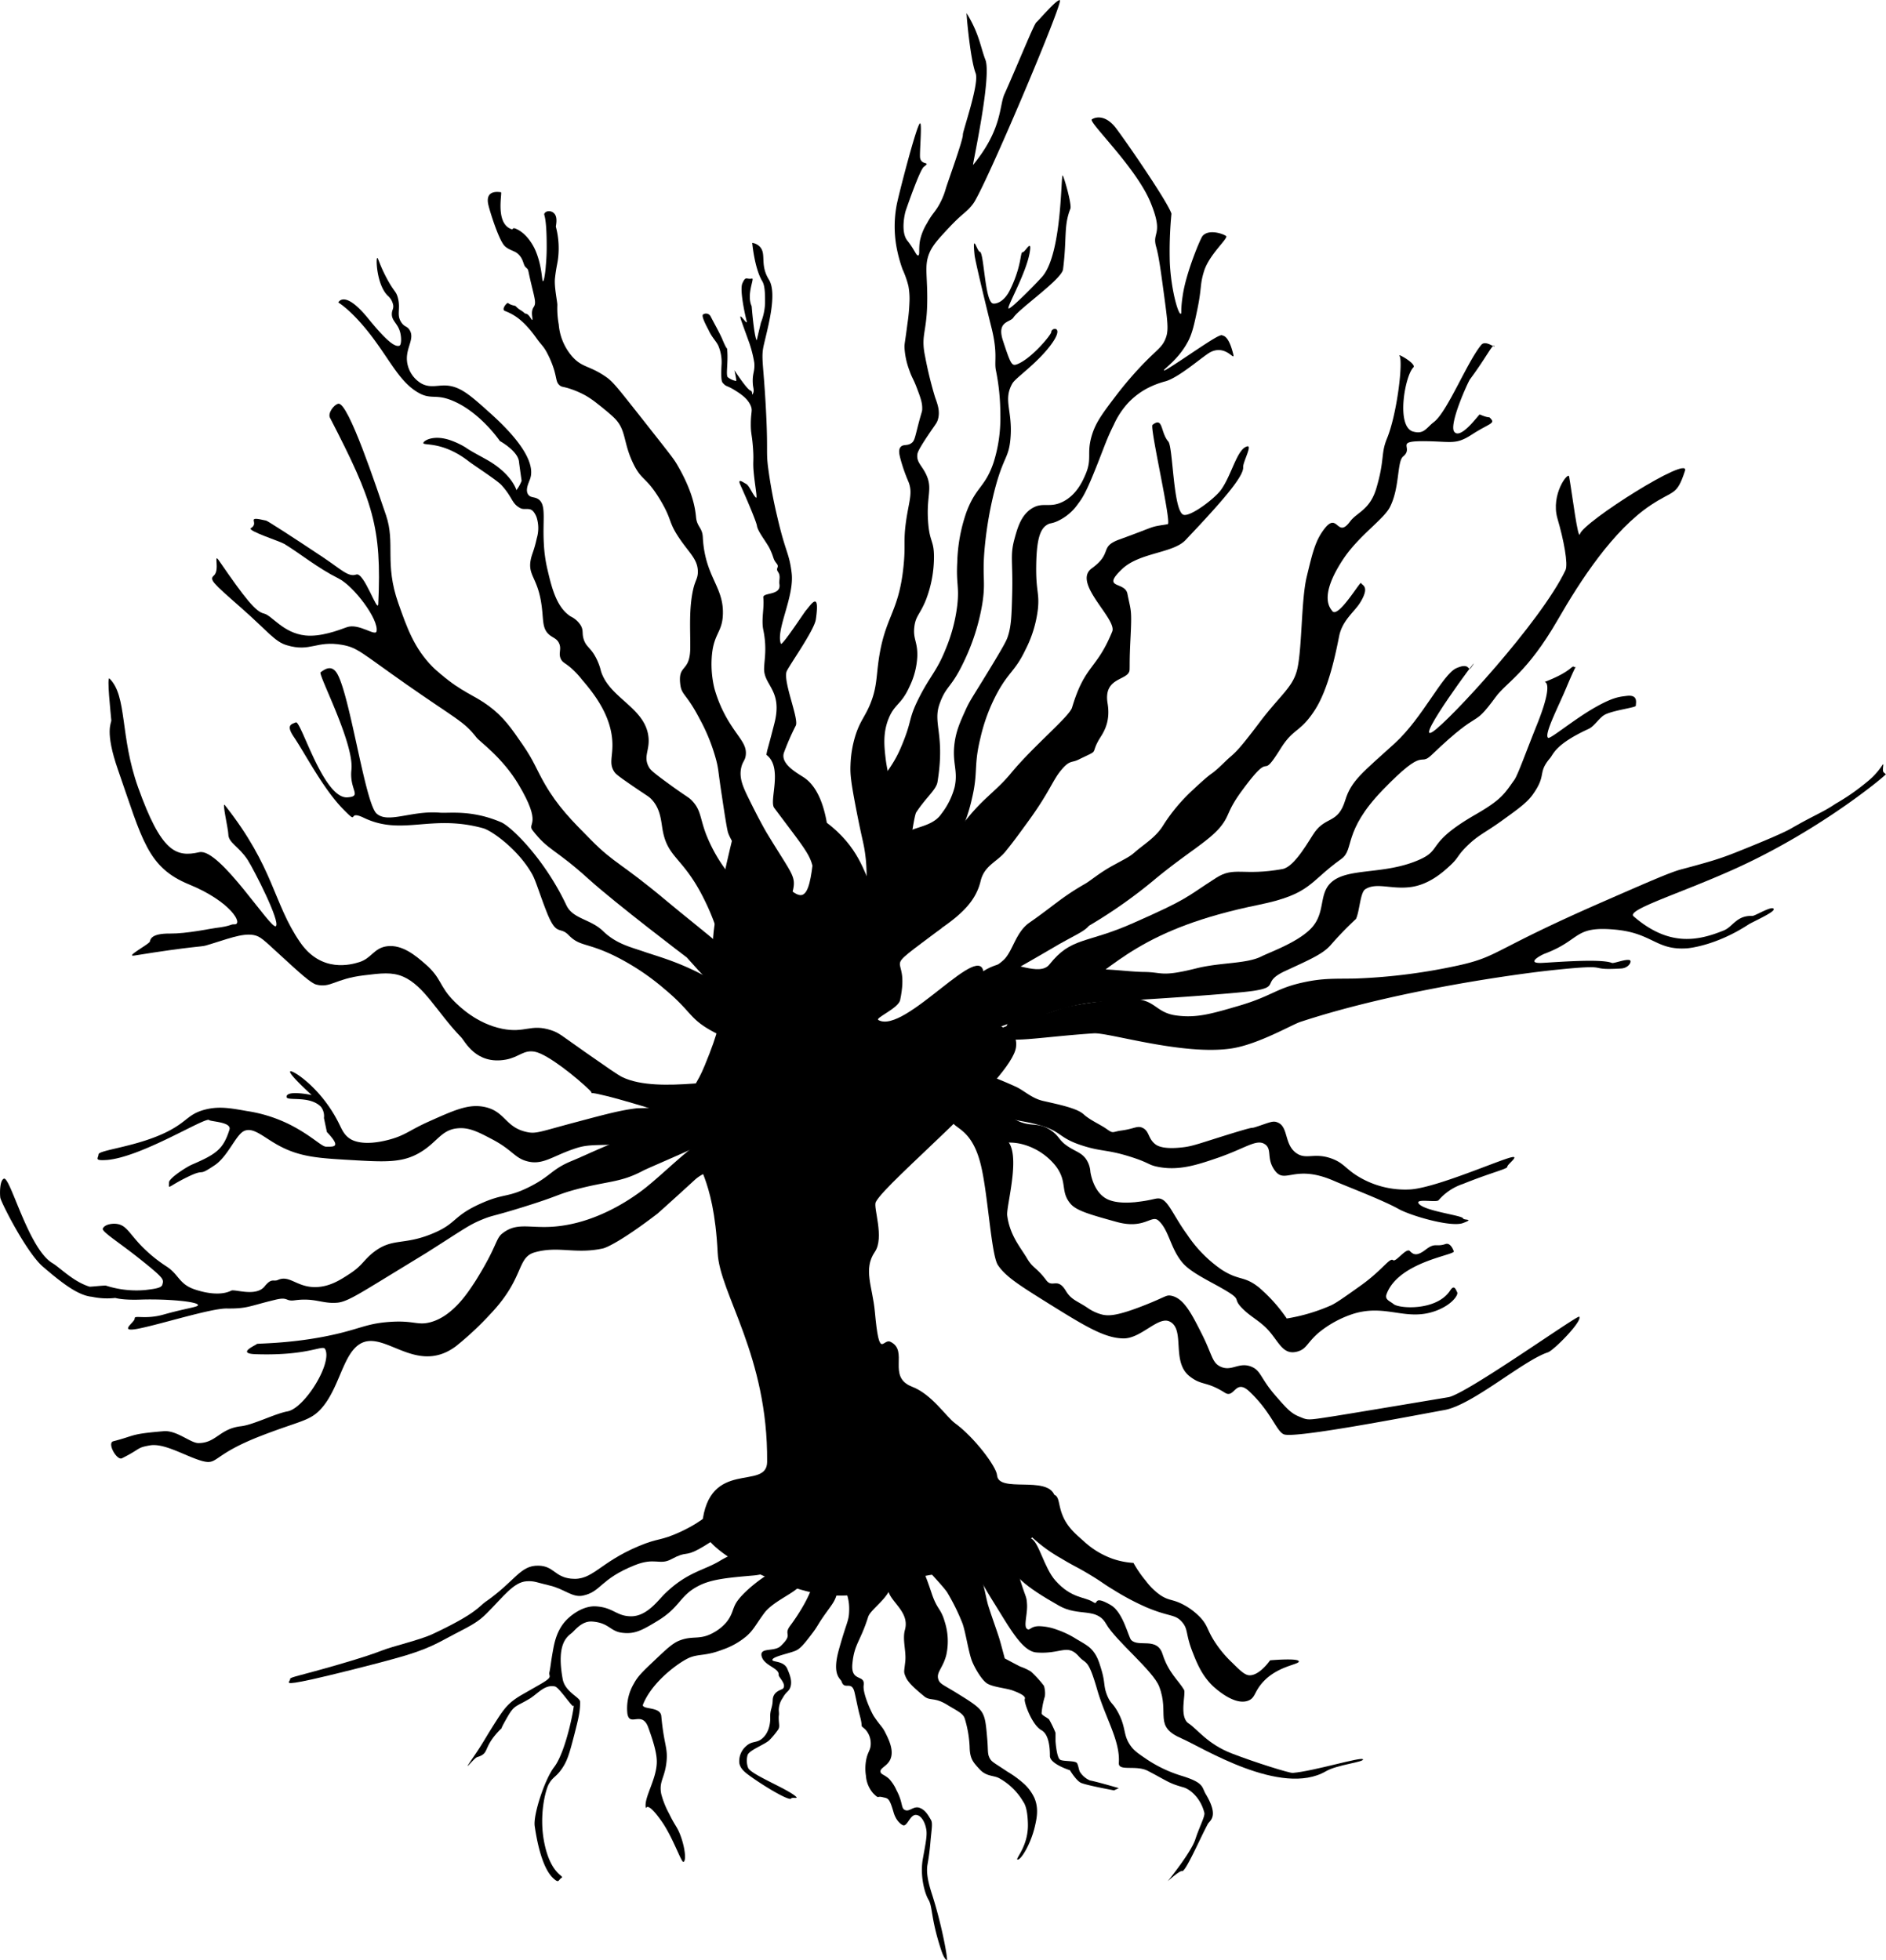 <svg xmlns="http://www.w3.org/2000/svg" viewBox="0 0 541.56 562.7">
  <defs>
    <!-- <style>
    .active {
      fill:#2563EB;
    }

    .cls-1{
      fill:#1d1d1b;
    }

    .branch {
      transition-property:fill;
      transition-duration: 150ms;
    }
    </style> -->
  </defs>
  <g>
    <path id="chere_cecilia_rush20" class="cls-1 branch branch-0" d="M435.44,328.33c1.32-2.49,12.2,6.9,14.75,9.07,4.38,3.74-.14,19,.19,21.65.72,5.75,3.9,9.3,5.66,12.3s2.69,2.51,5.54,6.31c1.81,2.41,3.2-1,5.66,3.1,1.52,2.53,3.23,2.86,6.12,4.78a12.82,12.82,0,0,0,4.29,2c1.85.42,4.25.44,12.24-2.72,6-2.37,6.08-2.95,7.47-2.72,3.65.62,5.92,5.1,8.84,10.88,3.09,6.1,2.94,8.36,5.44,9.51,3.21,1.49,5.23-1.44,8.83,0,2.78,1.12,2.58,3.26,6.8,8.16,3,3.44,4.44,5.16,6.79,6.11,2.72,1.11,2.12,1.19,9.82,0,4.58-.71,33.22-5.51,33.22-5.51,5.29-1,37.09-23.69,37.53-23.11,1,1.27-7.34,9.7-9,10.24-7.12,2.35-21.59,15.08-29.66,16.55-9.25,1.68-42.88,8.23-46.13,7-2.17-.85-3.6-6.36-9.9-12.29-4.09-3.86-4.26,2.06-7,.37-5.53-3.49-6.59-1.94-10.19-4.76-5.34-4.19-1.16-13.44-5.71-15.71-3.31-1.66-8.2,4.92-13.32,4.84-5.41-.09-10.93-3.46-21.75-10.2-8-5-12.09-7.56-14.27-10.87-1.87-2.84-2.8-19.41-4.7-27.9C439.71,330.37,431.51,335.74,435.44,328.33Z" transform="translate(-161.16 -10.07)"/>
  </g>
  <g>
    <path id="chere_cecilia_rush19" class="cls-1 branch branch-1" d="M429.44,324.5c1.33-.79,10.76-2.05,13.05-1.73,3.05.42,6.29,6.68,10.08,8.72,4.75,2.56,6.46.44,10.44,3.21,2.6,1.82,2.08,2.87,5.22,4.82,2.07,1.29,3.62,1.66,4.82,3.42a7.28,7.28,0,0,1,1.21,3.61c.12.77,1,5.94,4.82,7.83,2.61,1.3,6.49,1,7.59.91.32,0,.6-.05,1-.1,3.8-.42,5.1-1,6-1,2.79-.1,4.06,4.46,8.43,10.45a37.27,37.27,0,0,0,9.73,9.92c5.21,3.4,6.43,1.69,10.82,5.17a45.61,45.61,0,0,1,8,8.93h0a52.42,52.42,0,0,0,12.69-3.76c1.6-.75,3.89-2.38,8.47-5.64,6.37-4.54,8.39-8.17,9.36-7.35.82.68,3.79-3.67,4.82-2.62s2,1.54,4.49-.36c2.87-2.22,2.94-.7,5.78-1.66,1.41-.47,2.26,1.79,2.35,2.12.29,1.07-15.81,3-19.28,12.22-.63,1.66.89,2,2,2.92,1.65,1.33,12.42,2,16.26-3.94,1.17-1.8,1.61-.18,2,.55s-1.52,3.63-6.16,5.33c-8.46,3.09-14.12-2-23.46.78a30.33,30.33,0,0,0-10.35,5.65c-3.14,2.8-3.28,4.41-5.64,5.17-4.12,1.32-5.33-2.15-8.2-5.57-2.71-3.21-5.55-4.2-8.26-7.13-2.54-2.76.64-1.89-5.61-5.45-3.75-2.14-8.64-4.44-11-7.05-3.68-4.14-4-9.54-7.09-12.32-2.05-1.81-4,2.62-12.06.37-7.63-2.11-11.48-3.21-13.17-5.17-3.06-3.56-.8-6.21-4.23-10.81a18.18,18.18,0,0,0-8.93-6.12c-5.51-1.69-8,.59-11.29-1.41C442.46,336.35,430.17,330.26,429.44,324.5Z" transform="translate(-161.16 -10.07)"/>
  </g>
  <g>
    <path id="chere_cecilia_rush18" class="cls-1 branch branch-2" d="M437.7,328.7c.05-1.28-6.09-11-3.23-12.5,1.89-1,13,3.44,18.41,5.92,2.38,1.1,4.52,3.31,7.78,4.06,4.69,1.07,9.76,2.11,11.63,3.82s4.75,2.93,6.48,4.14c2.23,1.58,1.61.93,4.44.54,3.7-.5,4.47-1.46,6-.78,2,.91,1.58,3.05,3.64,4.68.52.42,2.11,1.52,7.28,1,3.06-.28,4.45-.84,11.7-3.12,12.76-4,6.68-1.69,10.92-3.12,3.11-1.05,4-1.49,5.2-1,3.26,1.21,1.87,6.32,5.46,8.84,2.86,2,5.11-.27,10.14,1.56,3.07,1.12,3.82,2.55,6.5,4.42a26,26,0,0,0,16.38,4.42c7.72-.71,25.33-8.49,28.81-9.23,2.32-.48-1.32,2.08-1.25,2.73s-4.35,1.56-12.74,4.94a15.78,15.78,0,0,0-7,4.68c-.57.72-6.57-.53-5.77.86,1.26,2.21,12.51,3.46,12.79,4.34.2.64,3.44.06,0,1.35s-14.91-2.06-18.44-4c-4.63-2.6-14.82-6.45-18.53-8.07-12.12-5.32-14.32,1.8-17.59-3.8-1.74-3-.32-5.4-2.34-6.76-2.41-1.61-5.5,1.13-13.52,3.9-5.85,2-11.15,3.79-17.16,2.6-2.93-.57-2.33-1.12-7.8-2.86-6.79-2.15-8.21-1.47-13.52-3.12-7.46-2.31-6-4.07-12.74-6-6.42-1.81-8.47-.83-10.84-4.2C448.4,328.48,437.63,330.86,437.7,328.7Z" transform="translate(-161.16 -10.07)"/>
  </g>
  <g>
    <path id="chere_cecilia_rush17" class="cls-1 branch branch-3" d="M466.33,299.52c2.5-.85,15.46-2.83,20.23-2.64,6.51.27,6.42,4,12.45,4.78,5.74.77,10-.48,17.9-2.79,9.53-2.8,10.59-5,18.45-6.71,5.86-1.3,9.4-1,15.1-1.12a166.26,166.26,0,0,0,30.19-3.92c11.05-2.55,9.36-4.36,40.26-17.89,13.23-5.79,19.85-8.69,22.93-9.51,8.49-2.25,11.35-3.15,15.5-4.79,1.4-.55,13.15-5.23,16-6.9,7.38-4.24,8.89-4.49,12.94-7.2a61.87,61.87,0,0,0,8.89-6.17,20.88,20.88,0,0,0,4.51-4.9c.57-.86,0,.89.22,1.81.07.32.78.76.78.82,0,.27-18,15.51-42.37,26.71-15.9,7.29-32.28,12.16-30.08,14.07,10.18,8.83,18.55,7.05,25.9,4.07,2.56-1,3.69-4.38,8.2-4.17.85,0,5.87-3.15,6.15-1.95.21.92-6.1,3.66-7.25,4.41-9.56,6.25-17.57,6.83-17.57,6.83-9,.66-9.92-4.4-20.82-5.37-11.88-1.06-9.6,2.95-20.08,6.9-1,.37-5.67,2.85-.92,2.67,2.84-.11,17-1.32,20.15,0,.57.23,3.91-1.17,5.13-.8.72.22-.18,2.27-2.45,2.4-11,.65-1-1.53-20.44.56-7.54.81-43.27,5.41-71.72,14.79-2.4.8-12.07,6.43-19.66,7.6-13.87,2.13-35.37-4.62-39.63-4.33-17.81,1.19-27.44,3.67-27.8-.54C447.37,305,458.59,302.34,466.33,299.52Z" transform="translate(-161.16 -10.07)"/>
  </g>
  <g>
    <path id="chere_cecilia_rush16" class="cls-1 branch branch-4" d="M470.64,289.51c-3.23,1.74-21.17,13.53-20.38,15.31,1.05,2.38,12.31-6.59,28.47-7.18,9.66-.36,37.27-2.26,42.51-3.08,7.64-1.2,1.94-2.44,9-5.7S541,284,543.23,281.47a96,96,0,0,1,7.29-7.53c1.07-2.23,1.2-7.6,2.68-8.54,3.13-2,7.2,0,12.58-.57,5.65-.56,9.86-4.46,11.83-6.28,2.5-2.32,1.9-2.7,4.8-5.55,3.19-3.12,4.91-3.66,9.62-7,5-3.6,7.54-5.4,9.24-7.76,4.16-5.81,1.26-6.1,5-10.5,1-1.21,1.56-4,11-8.35,1.95-.9,3.1-3.42,5.07-4.28,2.73-1.19,8.57-1.89,8.54-2.38,0-.88.76-3.3-2.71-2.83-1.81.24-3.61.27-8.74,3.15-6.2,3.47-13.13,9.33-13.73,8.88-1.25-.93,2.9-8.83,5.22-14.38,3.44-8.23,2.84-5.53,2.29-5.95-.83-.63-.45,1.14-8.27,4.19-1.37.53,3.3-2.11-2.3,12C599.51,225.52,597,232.64,596,234c-2.85,4-3.66,5.65-11.23,10-14.11,8.16-9.39,9.91-15.84,12.83-10.26,4.65-21.06,2.16-25.73,6.82-3.52,3.5-1.23,8.94-6,13.43-4,3.79-11.36,6.38-13.83,7.62-4.34,2.17-11.74,1.68-18.65,3.41-10.12,2.53-9.65,1.14-14.81,1.05C483.59,289.12,474.81,287.27,470.64,289.51Z" transform="translate(-161.16 -10.07)"/>
  </g>
  <g>
    <path id="chere_cecilia_rush15" class="cls-1 branch branch-5" d="M443.6,305.93c.81-2.35-10.77-14.41,4.38-19,3.7-1.11,11.68,3.63,14.5.1,6.36-8,10.43-5.87,24-11.88,16.07-7.09,14.78-7.16,23.87-13,5.27-3.39,7.63-.47,19.1-2.55,3.56-.64,7.84-8.7,9.26-10.64,3.28-4.5,6.67-2.4,8.71-9.05,1.74-5.71,5-8,14.2-16.37,8.08-7.35,13.74-19.83,17.73-21.61,4.71-2.12,2.82,2.14,4.83-1.05,2.28-3.58-17.22,22.78-11.69,19.35,4.52-2.81,31.15-31.6,38.19-46.43.82-1.72-.48-8.67-2.3-14.84-2-6.92,3.09-13.56,3.35-12.06.91,5.21,2.55,18.51,3.11,16.51,1-3.51,31.74-22.95,30.16-18.15-2.39,7.27-3.11,5.39-9.83,9.85C624.29,162.38,615,176.7,608.49,188c-8.83,15.32-14.78,18-17.82,22.17-7.25,9.84-3.49,2.36-18.4,16.65-3.83,3.68-1.44-3-14.11,10.13-11.52,11.95-8,17-11.83,19.74-9.41,6.7-8.56,10.09-23.89,13.22-33.28,6.8-41.08,17.38-54,26C463.13,299.49,443.08,307.44,443.6,305.93Z" transform="translate(-161.16 -10.07)"/>
  </g>
  <g>
    <path id="chere_cecilia_rush14" class="cls-1 branch branch-6" d="M567,115.57c1-1-4.63-4.15-4-3.37,1.13,1.39-.64,16.67-3.58,23.8-1.81,4.4-.62,6-3,14.11-1.83,6.39-5.57,7-7.58,9.69-3.76,5.09-3.51-2.88-7.37,2.1-2.62,3.39-3.4,6.79-5.09,13.79-1.57,6.52-1.32,19.92-2.64,26.18-1.17,5.52-4.75,7.47-11,15.76-7.08,9.39-7.06,8.5-9.65,11-5.47,5.32-2.2,1.5-9.47,8.31a50.84,50.84,0,0,0-8.33,9.92c-2.18,3.67-5.69,5.62-8.38,8-1.36,1.21-2.49,1.7-6.31,3.8s-6.23,4.25-7.83,5.17c-6.8,3.89-9.05,6.32-16,11.16-3.82,2.65-4.66,7.68-7.08,10.38s-16.21,10.38-15,11.65c1.39,1.51,29.51-15.23,30.74-15.92,5.39-3,7.06-3.64,8.43-5.21a141.79,141.79,0,0,0,19.51-13.83c9-7.33,14.56-10.32,18-14.28,3-3.55,1.9-4.5,6.26-10.47,9.61-13.16,4.82-2,11.22-12.24,3.81-6.08,5.56-4.53,9.79-11,4.12-6.32,6.13-16.77,7.06-21.37s4.48-7,6.13-9.77c2.8-4.68.32-4.76.16-5.47s-6.69,10.51-8.32,8c-.52-.78-3.88-4,3-14.55,4.55-7,11.74-11.6,13.6-15.23,2.87-5.61,2-13.1,3.81-14.55,3.32-2.7-3.11-4.57,7.08-4.37,6.88.13,8.16,1,12.65-1.92s6.59-3.14,5.6-4.33,0,0-3.36-1.44c-.44.23-5.43,7.29-7.29,5-1.66-2.05,3.92-14.29,4.5-15.08,5-6.74,6.62-10.52,7-9.49.21.53-2.55-1.86-3.76-.4-4.07,4.91-9.73,19.21-13.6,22.15-2.17,1.65-2.81,3.59-5.89,2.76C561.94,132.73,564.56,118,567,115.57Z" transform="translate(-161.16 -10.07)"/>
  </g>
  <g>
    <path id="chere_cecilia_rush13" class="cls-1 branch branch-7" d="M437.12,247.36c6.12-8.19,9.6-9.54,14.44-15.39,6.38-7.73,16.67-16.15,17.44-18.74,3.73-12.45,6.95-10.65,11.53-21.81,1.48-3.6-11.59-14-5.88-18.15,6.19-4.48,2-6.15,8-8.32,11.32-4.1,8-3.41,13.82-4.37,1.2-.2-5.23-27.84-4.37-28.52,3.11-2.45,2.23,2.14,4.55,4.81,1.34,1.55,1.37,19.89,4.32,21,1.92.7,8.88-4.55,10.74-7.07,3.17-4.32,4.67-12,7.66-12.57,1.36-.25-1.34,4.58-1.24,6,.17,2.49-5.23,9-16.58,20.94-3.59,3.78-13.18,3.53-18.18,8.29-6.15,5.85.82,3.45,1.53,7.1,1,5.12,1.32,4.16.87,13-.31,6.07-.19,7.33-.25,8.8-.13,3.25-7.61,1.89-6.32,9.66,1,6-1.69,9-2.61,10.66-2.37,4.27.5,2.48-5.85,5.55-1.94.94-2.44,0-5,3.13-2.35,2.87-3.29,6.22-9.21,14.38-3.3,4.54-4.36,6-6.73,8.92s-6,3.91-7.06,8.4c-2,8.31-9.58,12.85-24.75,21.93-1.68,1,1.07-6.13.33-6.75a3.88,3.88,0,0,1-.84-5.23c3.76-6,3.87-5.26,9.94-14C431.57,253,434.62,250.71,437.12,247.36Z" transform="translate(-161.16 -10.07)"/>
  </g>
  <g>
    <path id="chere_cecilia_rush12" class="cls-1 branch branch-8" d="M474.68,44.35c-1.11.72,12.71,13.75,16.86,23.86,3.87,9.46.33,8.29,1.61,12.74.79,2.76,1.37,7.14,2.54,15.9.9,6.74,1,8.59,0,10.81s-2.15,2.67-6.36,7a106.78,106.78,0,0,0-7.63,8.91c-3.92,5.16-5.88,7.75-7,11.44-1.64,5.39.2,6.66-1.91,11.45-.77,1.75-2.49,5.67-6.36,7.64s-5.75,0-8.9,1.91-4.19,5.58-5.09,8.9c-1.3,4.8-.38,6.37-.64,15.9-.16,6-.26,9.08-1.27,12.09-.32.94-.73,2-5.73,10.17-4.51,7.41-5.12,8.09-6.36,10.82-1.54,3.4-2.7,5.94-3.18,9.54-.77,5.81,1.09,7.84,0,12.72a21.32,21.32,0,0,1-3.81,7.63c-2.95,4.35-9.75,3.53-11.65,6.87-1.81,3.17-1.32,8-3.33,14.17-1.56,4.82-2.7,18.65-2.22,19.05,1.11.91,15.28-21.52,20.74-30.89a48.27,48.27,0,0,0,5.27-13.65c1.81-7.63.44-9.24,2.4-17.25a51.51,51.51,0,0,1,4.79-12.93c3.35-6.2,5.23-6.36,8.14-12.46a34.41,34.41,0,0,0,3.6-11.74c.49-4.75-.64-5.08-.48-12.93.15-7.38,1.2-10.08,3.11-11.26.94-.58,1.25-.28,2.88-1a14.5,14.5,0,0,0,6-5c1.54-2,2.63-4,5.51-11.26C478.39,138,479,136,481,132a23.53,23.53,0,0,1,4.08-6.22,21.4,21.4,0,0,1,5.27-4.08,25,25,0,0,1,5.51-2.15c4.09-1.2,11-7.47,13-8.43,5-2.38,7.48,4.23,6.13-.44-1.28-4.46-2.7-4.15-2.83-4.31-.43-.48-3.78,1.74-7.67,4.31-1.06.71-2.13,1.44-4.31,2.88-4.15,2.73-4.7,3-4.79,2.87-.28-.33,4.39-3.16,7.18-8.86,1-2.14,1.5-4.3,2.4-8.62,1.32-6.36.68-7,1.92-11,1.47-4.8,7.06-9.49,6.35-10.09s-5-2.16-6.79,0c-.6.72-4.54,10.1-5.59,16.54-.83,5.1-.25,5.72-.68,5.76-.72.08-2.76-6.85-3.12-14.85a113.91,113.91,0,0,1,.48-13.89c-1-3.21-12.4-19.88-16-24.65C478.69,43.12,475.92,43.54,474.68,44.35Z" transform="translate(-161.16 -10.07)"/>
  </g>
  <g>
    <path id="chere_cecilia_rush11" class="cls-1 branch branch-9" d="M442.51,82.36c-.77-.06-2.21-6-1.5,1,.16,1.55,3.19,14.18,4.82,20.67,1.87,7.44.81,9.69,1.27,12.21a63.15,63.15,0,0,1,1.3,13,41.92,41.92,0,0,1-1.95,13.67c-2.45,7.2-5.07,6.89-7.82,14.32a47.35,47.35,0,0,0-2.6,14.32c-.34,6.23.62,6.95,0,12.37a47,47,0,0,1-3.26,12.37c-2.6,6.57-4.59,7.88-7.81,14.32s-1.67,6.09-5.21,14.33c-3.18,7.42-7.59,9.94-7.4,14.31.18,4,2.81,38.93,5.23,39.2,1.92.21,5.43-33.25,6.68-35.14,2.94-4.44,5.73-6.46,6.1-8.71,2.23-13.61-1.41-16.73.58-22.36,1.92-5.43,3.29-4.37,7-12.2a61.51,61.51,0,0,0,5.23-16.26c1.2-7.22-.18-7.75.87-17.72a107.72,107.72,0,0,1,2.61-14.81c2.59-10.17,4.12-9.4,4.65-15.1.75-8.12-2.23-11.14.58-16,.92-1.58,6.7-5.46,10.69-10.6,4.74-6.1.39-5.53.46-4.12,0,.74-5.76,7.74-9.89,9.26-1.47.55-1.82-.21-4-6.85-1.81-5.61,2.06-5.14,3-6.57,1.7-2.62,13.9-11,14.27-13.86,1.15-9.06.14-12.43,2.1-17.38.49-1.23-1.89-9.4-2.21-9.58-.53-.31-.13,22-5.69,28.86-.9,1.11-9.26,9.73-9.85,9.32s5.63-11,6.21-17c.25-2.62-1.55.94-2.14.86-.79-.12-.15,3.67-3.64,10.81-1.72,3.52-4,4.06-4.86,3.93C443.92,96.86,443.74,82.45,442.51,82.36Z" transform="translate(-161.16 -10.07)"/>
  </g>
  <g>
    <path id="chere_cecilia_rush10" class="cls-1 branch branch-10" d="M438.72,13.86c-.12-.2,1,13.05,2.58,17.21,1.15,2.92-3.71,16.66-3.65,17.64.09,1.5-4.58,14.29-4.91,15.53a20.3,20.3,0,0,1-1.41,3.67c-1.52,3.07-2.31,3.17-3.95,6.2a16,16,0,0,0-2,4.8c-.53,2.62,0,4.36-.56,4.51s-1.08-1.73-3.1-4.23-.75-7.89-.44-8.76c.25-.7,4-11.62,5.17-12.47,2.17-1.64-.72-.28-1.09-2.58-.2-1.31.6-9.87,0-9.9-.9,0-6.37,21.33-6.74,23.55a33.1,33.1,0,0,0,0,12.13,41.92,41.92,0,0,0,1.69,6.21A27.94,27.94,0,0,1,422,92.16,20.08,20.08,0,0,1,422.3,97a52.32,52.32,0,0,1-.56,5.93c-.77,6-.9,5.86-.85,7.05a21.9,21.9,0,0,0,1.41,6.48c.8,2.3,1.12,2.28,2.26,5.36,1,2.63,1.45,4,1.41,5.64,0,.85-.14.7-1.13,4.52s-1.07,4.72-2,5.35c-1.23.86-2.37.2-3.11,1.13-.61.78-.38,1.94,0,3.39a48,48,0,0,0,2.26,6.48c1.28,3.09.29,5.27-.56,10.72-1,6.7-.14,7.18-.85,13.82C419.14,186.61,415,187,413.28,201c-.5,4.11-.5,7-2.26,11.28-1.52,3.68-2.9,4.79-4.23,9a31.81,31.81,0,0,0-1.41,8.46c-.11,2.6.09,4.75,1.69,13,1.82,9.29,2.07,9.15,2.54,12.69.43,3.23.36,4.46.56,13,.39,16.07.77,17.78,1.7,18.05,1.84.54,5.48-4.76,7.61-9.87,6.88-16.47-.11-35.22-.56-36.38a43.58,43.58,0,0,1-3.39-11.84c-.45-3.74-.95-7.8.85-12.13,1.72-4.13,3.58-3.81,5.92-9a22.09,22.09,0,0,0,2.26-8.75c.12-4.21-1.28-4.92-.85-8.46.39-3.22,1.65-3.5,3.39-7.89A34.59,34.59,0,0,0,429.35,170c0-4.9-1.27-4.16-1.69-10.15-.53-7.54,1.39-9.4-.56-13.54-1.23-2.61-2.73-3.44-2.54-5.64.05-.55.21-1.33,3.1-5.64,2.16-3.22,2.51-3.45,2.82-4.51.7-2.4-.14-4.47-.85-6.49a112.18,112.18,0,0,1-2.82-11.56c-1.46-7,.95-6.74.57-19.46-.16-5.25-.63-7.52.84-10.72,1-2.06,2.43-3.63,5.36-6.77,4.3-4.59,5.07-4.34,7.05-7,3.36-4.56,25.88-57.72,24.86-58.37-.77-.49-6.09,5.82-6.76,6.34s-5.19,11.76-9.16,20.65c-1.52,3.39-.57,10-9,20.3-.28.35,5.42-25.34,3.55-30.19C442.73,23.66,442.33,19.67,438.72,13.86Z" transform="translate(-161.16 -10.07)"/>
  </g>
  <g>
    <path id="chere_cecilia_rush9" class="cls-1 branch branch-11" d="M396.82,276.21c.73,4.4,7.6-33.77-4.47-42.66-1.56-1.15-7.48-4-6-7.58a69.79,69.79,0,0,1,3.3-7.52c1-1.82-3.52-12.28-2.66-15.44.35-1.3,8-11.88,8.44-15.11,1.22-8.49-1.38-4.22-2.85-2.54-.61.71-6.9,10.34-7.2,9.54-1.5-4,3.93-13.46,3.1-20.31-.71-5.88-1.69-5.61-4.1-16a137.52,137.52,0,0,1-2.67-14.36c-.61-4.81.06-4.53-.68-17.82-.69-12.29-1.37-13.65-.55-17.26,1.17-5.12,3.94-14.8,1.47-18.79-2.61-4.2-.75-7.19-2.45-9.27a3.68,3.68,0,0,0-2.34-1.28s.64,7.3,2.88,11c.72,1.18.83,3.31.8,6.45a17.13,17.13,0,0,1-1.19,5.48l-1.21,5.07C377.66,106.47,377,98,377,98c-1.56-3.42.9-8.09.1-7.94-1.66.32-1.77-.87-2.77,1.38-.81,1.83.71,8.81,1.22,10.76s-2.71-3.54-1.54-.1c.46,1.36,2,5.56,2.31,6.44a35.13,35.13,0,0,1,1.44,5.75c.19,2.72-.65,2.89-.41,6.15.07,1,.47,1.83,0,2.67s.12-.68-.7-.9c-1-.28-4.61-5.83-4.61-5.83s.72,3.12.48,3.09a5.36,5.36,0,0,1-2.35-1.07c-.67-.54.16-4.39-.21-8-.13-1.3.49,1.58-1.46-3.09-.66-1.57-2.54-4.9-3.28-6.38a1.48,1.48,0,0,0-2.17-.56c-.68.43,1.35,4,1.58,4.49,1.09,2.41,2.45,3.33,3,5a12.11,12.11,0,0,1,.7,5.17c-.22,4.79.18,4.77.62,5.25.76.81,1,.52,2.88,1.64,1.61,1,4,2.42,4.92,4.72.57,1.42,0,1.66,0,5.33,0,2.66.34,2.82.62,6.57.3,4.07-.08,3.85.2,7,.4,4.37,1.19,7.94.62,7.39-.91-.88-1.93-3.51-2.8-3.92-.65-.31-2.59-1.83-1.67.22,2.95,6.58,4.68,11,4.78,11.76.25,1.78,2.8,4.76,3.73,6.72,1.27,2.66.79,2.74,1.92,4.15.94,1.17-.41,1.23.43,2.45s.19,2.46.37,3.41c.66,3.47-4.79,2.35-4.61,3.92.33,3-.62,6.25,0,9.29,1.07,5.28.33,8.21.23,11-.17,5,5.42,6.24,2.95,15.87-2.3,9-1.85,6.64-2.3,9h0c4.87,3.65.71,13.16,2.25,15.24C398.15,261.69,393.05,253.25,396.82,276.21Z" transform="translate(-161.16 -10.07)"/>
  </g>
  <g>
    <path id="chere_cecilia_rush8" class="cls-1 branch branch-12" d="M305,65.26c-.36,0-4.68-.94-3.6,3.67.47,2,2.86,9.63,4.52,11.6,1,1.19,2.86,1.55,3.71,2.22,1.91,1.51,1.69,3.28,2.44,4,1,1,.48,0,1.57,4.57s1.53,5.79.79,6.88c-.85,1.26-.4,2.65-.38,3.45,0,1.08-.73-1.16-1.68-1.45-1.21-.36,0,0-1.79-1.11-1.17-.72-1.19-1.15-1.62-1.23-1.86-.39-1.85-.92-2.07-.79-.69.43-1.68,1.94-.75,2.29,2.9,1.1,5.56,2.92,9.08,7.84,1.43,2,1.9,2.15,2.92,4a28.45,28.45,0,0,1,2.11,5c.8,2.69.58,3.63,1.59,4.5.67.58,1,.32,3.18,1.06a26.36,26.36,0,0,1,4.23,1.85,26,26,0,0,1,3.45,2.38c1.78,1.38,3.86,3.11,4.76,4,3.64,3.51,2.52,7,5.56,13.23,2.43,5,3.57,3.55,7.68,10.32,3.6,6,2.21,6.2,5.55,11.12,2.91,4.29,5.25,6,5.3,9.53,0,2-.73,2.45-1.32,5-1.28,5.57-.83,11.58-.86,16.68,0,7.56-3.67,4.66-2.85,10.85.4,3,1.76,2.5,5.56,9.8a53.15,53.15,0,0,1,4.76,11.91c.68,2.64.5,3,1.59,10.06,1,6.73,1.56,10.1,1.85,10.85,3.26,8.19,10.18,8.2,12.18,16.15.87,3.45.22,6,1.32,6.35,1.45.42,4.87-3.26,5.3-7.41.32-3.12-1.26-4.51-7.68-15.09,0,0-1.83-3-5.29-10.06-1.6-3.26-2.75-5.81-2.12-8.73.41-1.9,1.15-2.05,1.32-3.71.3-2.79-1.55-4.45-4-8.21a38,38,0,0,1-5-10.85,29.54,29.54,0,0,1-.79-8.73c.4-6.8,2.83-7.18,3.18-11.92.61-8.56-5.13-11.08-5.73-22.85-.14-2.72-1.69-2.93-1.95-5.74s-1.07-7.51-5.29-14.82c-1.12-1.93-1.56-2.45-10.06-13.24-7.83-9.91-8.59-10.92-10.86-12.44-4.64-3.11-6.62-2.4-9.53-5.82a16,16,0,0,1-3.68-9,25.88,25.88,0,0,1-.4-5.59c0-1-.94-5.23-.68-7.66s.6-3.84.79-5a24.18,24.18,0,0,0-.53-9.79c-.06-.17.56-2.35-.28-3.57s-2.63-1.15-3.06-.12c-.13.32.69.9.7,9a57,57,0,0,1-.27,6.09c0,.51-.41,4.25-.79,4.24s-.17-4.26-2.24-9c-.72-1.63-2.48-4.53-5.08-5.85-2-1-.74.48-2.25-.32C303.39,73.52,305.47,65.23,305,65.26Z" transform="translate(-161.16 -10.07)"/>
  </g>
  <g>
    <path id="chere_cecilia_rush7" class="cls-1 branch branch-13" d="M258.3,96.93s4.34,2.47,10.55,11c4.85,6.67,7.4,11.86,12.17,14.74,4,2.42,5.13.24,10.52,2.64,7.76,3.44,13.15,11.39,13.16,11.4h0s5.2,2.85,5.49,5.95c.05.55.75,5.46.75,5.46a11,11,0,0,1-1.49,2.69s-1.11-4.15-7.4-8.08c-1.85-1.15-5.43-2.91-7.26-4.22a22.83,22.83,0,0,0-4.22-2c-4.88-1.71-7.76.08-7.85.75-.12.87,5.4-.64,13,5.25,1.27,1,8.2,5.5,9.4,6.81,3.36,3.69,2.89,5.33,5.48,6.67,1.24.64,2.71-.4,3.84,1.12a5.78,5.78,0,0,1,.8,1.5,10.17,10.17,0,0,1,.06,6c-.82,3.75-1.39,4.4-1.74,6.18-.89,4.57,2,5.1,3.09,12.95.62,4.3.12,6.7,2.13,8.5,1.12,1,2.24,1.11,2.9,2.51.84,1.78-.33,2.9.58,4.64.54,1,1.16,1,2.9,2.51a24.68,24.68,0,0,1,3.09,3.29c3,3.51,8.48,10.06,8.76,18.19.14,4-1.06,5.89.55,8.31.37.55.8,1,5,3.88,4.5,3.09,4.79,3.12,5.54,3.87,2.71,2.72,2.86,6.23,3.32,8.87,1.46,8.38,6,7.75,12.19,20.5,4.36,8.91,3.52,12,7.76,15s10.09,3.19,12.74,1.1c3-2.34-.73-5.12-3.32-12.74-1.74-5.1-4.44-4-8.87-9.42a44.75,44.75,0,0,1-8.07-13.28c-1.75-4.73-1.42-6.76-3.93-9.44-1.05-1.12-1.37-1-6.5-4.73s-5.51-4.24-5.9-4.92c-1.81-3.15.4-4.92-.2-9.05-1.17-8.17-11.16-10.84-13.58-18.5a16.46,16.46,0,0,0-2.16-5.12c-1.27-1.87-2.15-2.16-2.76-3.93s-.07-2.49-.79-3.94a6.86,6.86,0,0,0-3-2.76c-4.12-2.63-5.49-8.45-6.69-13.58a40,40,0,0,1-1-7.08c-.45-7,.8-11.37-1.58-13-1.13-.77-2.26-.34-2.95-1.38-.9-1.36.2-3.37.59-4.52,2.19-6.57-8.61-16.25-12-19.29-5.34-4.78-8.31-7.44-12.6-7.48-2.3,0-4.36.72-6.69-.59a8.52,8.52,0,0,1-3.94-5.51c-.95-4.39,2.31-7.1.59-9.84-.75-1.2-1.43-.77-2.36-2.17-1.48-2.22-.13-3.86-1-7.08-.51-1.93-1.06-1.62-3.15-5.51s-2.51-6-2.76-5.91c-.45.13-.14,7.73,3,10.83a4.71,4.71,0,0,1,1.58,2.75c.13,1.06-.34,1.32-.39,2.37-.12,2.1,1.66,2.76,2.36,5.31.44,1.6.39,3.74-.2,3.94-1.39.46-3.93-1.65-9-7.87C260,93.08,258.3,96.93,258.3,96.93Z" transform="translate(-161.16 -10.07)"/>
  </g>
  <g>
    <path id="chere_cecilia_rush6" class="cls-1 branch branch-14" d="M258.3,126c2.84-.62,11,24.14,13.7,32,2.76,8.13-.52,13.78,3.55,25.31,2.47,7,4.55,12.91,9.81,18.22.82.83,1.56,1.43,2.4,2.15,6.21,5.26,9.4,5.88,13.72,9.07s6.54,6.46,9.81,11.21,3.83,6.92,6.31,11.22c3.74,6.46,7.61,10.36,13.32,16.12,6.78,6.84,8.55,6.47,21.73,17.53,9.87,8.27,25.61,20,25,23.26-.54,2.79,10.42,17.41,7.53,17.64-4,.33-19.18-16.2-26.81-24.74,0,0-20.31-15.39-28.14-22.47-9.84-8.91-11.5-8.07-16.12-14-1.72-2.22,3-1.37-4.09-13.25-4.59-7.7-11.2-12.32-12-13.39-3.75-4.81-5.7-5.17-20.33-15.42-12.76-8.94-13.8-10.42-18.23-11.22-7.53-1.34-9.09,2.15-15.93.1-3.49-1-5.5-4.06-13.41-11s-8.88-7.84-7.56-9c1.86-1.6-.25-6.82,1.51-4.26,7.47,10.87,10.53,14.64,12.85,15.15s5.52,5.62,11.91,6.3c4.39.48,9.61-1.52,11.9-2.36,3.46-1.26,8.21,2.73,8.55,1.18.72-3.4-6.57-13.05-10.94-15.2-6-3-11.11-7.22-15.54-9.9-1.33-.81-10.83-3.8-9.58-4.54,2.65-1.57-2-3.63,4.38-2.15.42.1,7.46,4.62,16.39,10.58,5.19,3.47,7.21,5.71,9.47,4.9s6.17,11.4,6.32,8.44C270.8,161.49,268.31,154,255.9,130,255.24,128.69,257.06,126.22,258.3,126Z" transform="translate(-161.16 -10.07)"/>
  </g>
  <g>
    <path id="chere_cecilia_rush5" class="cls-1 branch branch-15" d="M269.27,243.65c3.25,3,10-.9,18.17-.23,2.69.22,9.15-.9,17.64,2.76,2.92,1.26,12.44,10.52,18.71,23.8,1.87,4,6.92,3.94,10.52,7.43,3.86,3.73,7.95,4.59,12,6,4.6,1.59,12.58,3.55,22.88,10.25a56.88,56.88,0,0,1,11.73,11c1.89,2.42-1.5,4.26-1.79,4.76-1,1.62-8.41-.27-14.39-3.78-5.73-3.36-5.32-5.39-12.73-11.55a68.89,68.89,0,0,0-14.62-9.67c-7.93-3.81-9.69-2.51-13-5.89-2.47-2.55-3.43.51-6.19-6.44-2.1-5.3-3.13-9-4.2-10.95-3.95-7.09-11.6-12.57-14.14-13.26-15-4.11-23.19,2.31-34.25-3-5.07-2.44-1,2.57-6-2.56-5.68-5.81-10.92-16-14.06-20.63-2.4-3.52-.62-3.67.55-4.2,1.47-.66,7.92,22,14.81,21.53,4.37-.31.52-2.07,1.16-7.92.84-7.6-9.67-27.47-8.85-28s2.77-2.27,4.43-.1C261.43,208,265.88,240.5,269.27,243.65Z" transform="translate(-161.16 -10.07)"/>
  </g>
  <g>
    <path id="chere_cecilia_rush4" class="cls-1 branch branch-16" d="M373.09,321.47c.63,1.74-4.88,9.67-7.9,10.89s-14.89-3.28-18.69-4.43c-20.83-6.3-13.84-2.7-16-4.81-3.73-3.64-12.09-10.37-15.76-11.06-3.24-.62-4.55,1.58-8.31,2.26-8.61,1.56-11.74-5.26-12.84-6.39-6.9-7.14-10.59-14.79-16.65-17.42-3.18-1.38-6.36-1-11.34-.38-8.29,1-9.47,3.71-13.61,2.65-1.49-.39-4.42-3-10.2-8.32-5-4.58-5.84-5.54-7.82-5.91-3.36-.61-7.77,1.27-13.66,3-1.49.44-3.59.15-20.55,2.89-2.87.46,4.21-3.25,4.43-4,.15-.52.2-2.37,5.77-2.31,4.84.05,11.62-1.43,13.09-1.6,4.64-.56,4.17-1.1,5.39-1.05,2.71.12-.9-6.51-13-11.46-11.94-4.9-13.39-12.78-20.38-32.85-3.9-11.17-1.88-13.51-1.94-14.26-.16-2-1.36-12.82-.51-12,5.14,5.06,2.92,16.49,8.21,31.26,6.63,18.5,10.82,20.14,17.56,18.6,5.84-1.33,20.64,22.48,22,21.23s-6.31-16.22-8.09-19c-2.53-3.91-5.54-4.9-5.57-7.38,0-1.46-1.9-9.53-1-8.37,14.25,18.06,13.76,27.92,21.58,39.33,6.16,9,14.78,6.44,17,5.76,3.54-1.07,4.2-4.07,8-4.57,4.43-.57,8.34,2.82,10.86,5,5,4.3,3.92,6.33,8.47,10.86,1.35,1.35,6.34,6.32,13.69,7.83,6.63,1.36,8.22-1.52,14.12.43,2.31.76,2.85,1.46,9.78,6.3,6.3,4.4,9.45,6.6,10.65,7.17C350.62,324.49,372,318.49,373.09,321.47Z" transform="translate(-161.16 -10.07)"/>
  </g>
  <g>
    <path id="chere_cecilia_rush3" class="cls-1 branch branch-17" d="M189.45,341.54c.05-1.32,11.53-2.21,20.23-6.77,5.25-2.74,5.58-4.82,10.24-6.06,4-1.06,7.28-.48,12.12.38a41.32,41.32,0,0,1,12.89,4.17c6.06,3.21,8.59,6.05,9.85,6.06,2.23,0,4.52.31.24-4.22l-.84-4a4.35,4.35,0,0,0-.89-3.25c-3.25-3.3-9.74-1.53-9.84-2.79-.16-2.11,7.2-.57,7.2-.57s-7.09-6.41-6.1-6.81c.77-.31,8.64,4.7,13.64,14.4,1.09,2.1,1.57,3.68,3.41,4.93.63.42,3.58,2.28,11,.38,5-1.29,6-2.75,11.75-5.31,7.4-3.31,11.4-5.1,15.92-4.17,6,1.24,5.9,5.84,12.13,7.2,2.79.61,3.79-.1,14.78-3,8.11-2.16,12.26-3.26,16.67-3.79.47-.06.22,0,13.27-.38,7.84-.21,10.83-.31,13.26,1.9.33.29,2.83,2.56,2.28,4.54-.65,2.31-5.12,3-19.33,3.79-21.94,1.17-22.27,0-27.67,1.9-6.08,2.11-8.81,4.66-13.26,3.41-3.59-1-4.14-3.31-10.23-6.44-3.8-2-6.36-3.27-9.48-3-4.95.37-6,4.23-11.37,7.21-4.94,2.75-9.86,2.47-19.71,1.89-8.93-.52-14.36-.84-20.46-4.17-4.41-2.41-7.22-5.33-9.85-4.17-2.37,1-4.66,7.29-8.5,9.86-5.27,3.53-2.25.69-7.66,3.3-6,2.9-5.51,3.86-5.45,1.62,0-1.18,5-4.45,6.67-5.14,6.94-3,8.92-4.41,10.69-10,.7-2.24-5.36-2.28-5.84-2.76-1-1-19.32,10.62-29.32,11.46C188,343.41,189.41,342.64,189.45,341.54Z" transform="translate(-161.16 -10.07)"/>
  </g>
  <g>
    <path id="chere_cecilia_rush2" class="cls-1 branch branch-18" d="M162.26,348.52c1.82-.8,7,20.13,14,24.27,2,1.17,6,5.33,10.61,6.73.22.07,4.32-.41,4.74-.29a28.65,28.65,0,0,0,11.3,1.25c2.74-.34,4.6-.57,4.86-1.53.41-1.52.75-1.65-6.58-7.48-5.78-4.61-10.82-7.73-10.52-8.59.38-1.11,2.46-1.61,4.1-1.37,2.72.4,3.52,2.75,7.18,6.5a42,42,0,0,0,7.18,5.81c3.46,2.31,3.44,5,8,6.51,3.35,1.14,7.61,1.77,10.43.33,1-.5,7.08,1.86,9.56-1.2,2.09-2.57,2.52-1.29,3.84-1.87,3.41-1.53,5.42,2.18,10.94,2.05,3.9-.1,6.91-2,9.58-3.76,3.8-2.46,4-3.91,6.84-6.16,5.54-4.37,8.65-1.93,17.1-5.47,7-2.92,5.63-4.91,13.68-8.55,6.79-3.07,7.65-1.62,14-4.79s6.35-5.08,12.31-7.52c4.47-1.83,14-6.56,18.13-7,1.92-.22,31.16-6.61,31.76-4.37.4,1.46-27.62,13.21-29.37,14.14-6.68,3.57-10.07,2.93-19.5,5.47-5.57,1.51-4.51,1.76-15.38,5.13-8.62,2.67-8.24,2.19-11.29,3.42-4,1.63-5.17,2.67-16.07,9.58l-14,8.55c-6.13,3.73-9.25,5.6-11.63,5.81-4.45.39-6.36-1.48-12.31-.68-2.71.36-1.73-1.07-5.48-.17-7.58,1.81-8,2.6-14,2.52-4.48-.05-18.46,4.37-25.09,5.73-6.48,1.32-1.23-1.8-1.35-2.86s3,.36,8.27-1.12c6.82-1.92,9.94-2.14,9.92-2.73,0-1-9-1.83-16.56-1.57-5.17.18-7.19-.48-7.19-.48a20.84,20.84,0,0,1-6.73-.34c-4.21-.37-9.25-4.54-14-8.58s-12.11-18.59-12.29-19.87S161.09,349,162.26,348.52Z" transform="translate(-161.16 -10.07)"/>
  </g>
  <g>
    <path id="chere_cecilia_rush1" class="cls-1 branch branch-19" d="M193.7,423.91c6.52-1.67,4.56-2.06,14.48-2.89,3.71-.31,7.72,3.42,9.95,3.41,5.13,0,6.06-4.13,12.22-4.83,3.55-.41,9.77-3.62,13.36-4.27,4.9-.88,13-13.93,10.8-17.9-.72-1.32-4.75,2-20,1.48-5.68-.21.41-2.71.4-2.93s11.34,0,24.11-3.17c6-1.5,8.2-2.77,14-3.17,7.24-.51,8,1.19,12.06,0,6.36-1.89,10.62-8.75,12.33-11.31.39-.59.81-1.28,1.63-2.65,4.8-8,4.53-10,6.35-11.43,4.94-3.92,8.94-.58,19-2.54,10.51-2,18.91-8.09,21.58-10.15,7-5.41,17.31-16.54,21.63-15.71,2.52.48,5.56,5.31,5.76,7.61.17,1.87-8.08,1.17-12.7,5.4-6.78,6.22-10.68,9.67-10.68,9.67-9.12,7-14.11,9.61-15.63,10-8,1.76-12.79-.79-19.62,1.13-5.25,1.48-2.91,7.25-12.55,17.49a89,89,0,0,1-10.16,9.52c-12.28,9.06-21.82-7-29,.52-3.62,3.77-4.93,11.9-9.39,17.08-3.38,3.93-6.09,3.62-17.91,8.24-14,5.49-11.85,8.4-16.74,7-4.68-1.38-10.66-5.15-14.81-4.41-3.91.7-2.32.85-8,3.7C194.7,429.49,191.82,424.39,193.7,423.91Z" transform="translate(-161.16 -10.07)"/>
  </g>
  <g id="BANDE_SON_010">
    <path class="cls-1 root root-0" d="M285.21,479.35c12.84-6,13.57-8.11,15.25-9.26,8.68-6,10-10.58,15.32-10.46,4.41.09,4.62,3.23,9.34,3.73,6.21.66,8-4.54,19.44-9.34,5.89-2.47,6.12-1.39,12-4.11,7.76-3.63,7.65-5.69,12.33-6.73,6.16-1.37,7,2.07,16.44,1.87,6.76-.14,17.36-5.48,18.61-3.49.92,1.47-8.8,9.4-12.24,12.32-3.66,3.11-9-.66-11.23.2-5.3,2-4.75-1.33-9.83-2-4.73-.63-4.23.31-8.82,2.81-4.15,2.25-3.32.41-7.88,2.88-3.42,1.84-4.67-.62-10.52,1.73-10,4-9.61,7.63-14.89,8.73-3.06.63-5.3-1.93-9.58-2.91-3.62-.84-4.35-1.37-6.62-1.21-3.68.28-6.5,4.28-11.43,9.23-2.41,2.42-4.37,3.43-9,5.82-4.86,2.49-7.34,4.43-17.65,7.22-7.28,2-18.34,4.75-23.46,5.89-9.18,2-6.21.75-6.32-.12-.06-.51,2.81-.91,13.83-4.11,7.32-2.13,10.32-3.19,12.71-4.11C273.82,482.81,281.59,481,285.21,479.35Z" transform="translate(-161.16 -10.07)"/>
  </g>
  <g id="BANDE_SON_09">
    <path class="cls-1 root root-1" d="M298.17,514.61c-1,.31-4.91,5.61-1.09,0,3.09-4.5,3.28-5.29,6.8-10.75,2.34-3.63,3.55-5,6.86-7l5.42-3.1c4.08-2.34,2.46-2.17,2.77-3.56s.4-2.78.94-5.8c.44-2.44,1.13-6.81,4.71-9.9,3.19-2.77,6-3.28,7.6-3.19,5.13.28,5.9,2.83,10.2,2.86,4.56,0,7.73-4.58,9.67-6.47,6.54-6.36,11.27-6.65,15.95-9.53a31,31,0,0,1,12.43-4.17c6.35-.69,13.25.08,13.49,1.71.2,1.43-10.18,6.21-16.49,6.75-7.79.66-12.14,1.13-15.74,3-5.46,2.83-5.11,6-11.67,10-4.64,2.84-6.7,3.89-10.28,3.43-3.42-.44-3.69-2.83-8.46-3.21-2.66-.22-4.47,1.84-5.63,3s-4.91,2.53-2.92,13.51c.68,3.71,4.94,5.21,5,6.48.05,2.8-.51,5-1.63,9.39-1.24,4.78-1.88,7.21-3.27,9.38-1.87,2.94-2.83,2.66-4.08,4.9-.92,1.64-2.85,8.81-1.35,16.58,1.83,9.54,6,9.74,5,10.35s-.65,1.69-2.35.14c-3.48-3.16-4.92-12-5.35-15-.48-3.26,2.92-13.51,5.55-16.9,3.7-4.78,6.17-19.3,5.57-17.6-.23.65-4.09-5.34-5.32-5.6-3-.62-4.93,2.13-7.36,3.58-3.82,2.27-4.27,1.72-6.21,5.08-3.42,5.91-.37,1.77-2.85,4.48C299.74,512.2,301.8,513.51,298.17,514.61Z" transform="translate(-161.16 -10.07)"/>
  </g>
  <g id="BANDE_SON_08">
    <path class="cls-1 root root-2" d="M383.65,461.16c-2.4.78-9.5,6.1-11.31,9.5-.85,1.6-.92,3.17-2.61,5.23a12.91,12.91,0,0,1-3.74,3c-4,2.21-5.79.7-9.72,2.24-2,.78-3.81,2.51-7.48,6-3,2.84-4.5,4.26-5.61,6.36a13.94,13.94,0,0,0-1.87,8.6c.63,4,4.18-1,6,4,1.37,3.8,2.55,7.47,2.44,10.21-.19,4.88-3.65,9.89-3.17,12.69.19,1.09-.15-2.61,4.5,3.95,3.31,4.67,5.71,12,6.34,11.75.93-.4.32-4.76-1.12-8.23-.88-2.1-1.4-2.29-3-5.61a25,25,0,0,1-2.25-5.6c-.76-3.69,1-4.53,1.5-9.35.41-4.07-.74-4.79-1.5-13.08-.25-2.76-5.27-1.8-5.31-3.16,2.61-6.84,10.86-12.62,13.54-13.67s4.54-.39,9.34-2.24a21.36,21.36,0,0,0,6.73-3.74c2.2-1.88,2.64-3.19,5.24-6.73,2.21-3,7.36-5.21,9.53-7.13,5-4.42,1.62.3,7.06-4.21,2.93-2.44-2.66-5.39-3.24-6.14C392.84,454.41,396.4,457,383.65,461.16Z" transform="translate(-161.16 -10.07)"/>
  </g>
  <g id="BANDE_SON_07">
    <path class="cls-1 root root-3" d="M394.47,464.53c.06-2.33,8-4.46,9.49-3.71,1.33.66-2.2,5.87-2.54,7.1-.56,2-1.46,3-3.11,5.32-2.59,3.61-2.09,3.46-4.21,6.22s-3.16,4.07-4.66,4.66c-2,.78-6,1.54-6.46,2.43s3.19.21,4.24,2.67c.69,1.61,1.5,3.52.89,5.32-.44,1.3-1.13,1.11-2.22,3.11a6.1,6.1,0,0,0-1.11,3.55c.17,1.76-.08,1.06,0,2.68s.38,2.19-.43,3.17a22,22,0,0,1-2.25,2.67c-1.23,1.23-5.75,2.85-6.26,4.26a5.9,5.9,0,0,0,.12,3.65c.66,1.89,10.5,5.71,13.51,8.1,1.33,1.06-.83.25-1.15.77-.48.75-7.23-3.18-11.76-6.44-1.56-1.12-2.83-2.14-3.11-3.77a5.73,5.73,0,0,1,2-4.88c1.76-1.58,3-.73,4.66-2.22,2.32-2.05,2.23-5.55,2.22-5.77-.11-2.48.64-2.82.71-5.16.08-2.69,2.68-2.94,3-3.38,1-1.3-1.36-3.22-1.29-3.89.19-2-4.18-2.6-4.88-5.32s3.64-1.17,5.51-3c3.75-3.64.57-2.95,2.69-5.81C390.77,473.27,394.41,467.22,394.47,464.53Z" transform="translate(-161.16 -10.07)"/>
  </g>
  <g id="BANDE_SON_06">
    <path class="cls-1 root root-4" d="M403.85,462.43c-.69,4.43,1.24,5.23,1.15,9.89-.06,3.37-.62,3-3,11.58-2,7.27.54,8.12.82,9,.84,2.62,2.9-.43,3.73,3.14.55,2.38,1.05,5,1.42,6.32,1.24,4.44-.13,2.7,1.61,4.24a5.89,5.89,0,0,1,1.61,4.14c0,2-.94,2.27-1.38,5.06a13.18,13.18,0,0,0,0,4.14A8.55,8.55,0,0,0,411.9,525c1.79,1.77,1,.7,2.59,1.09s2,0,3.23,4.27c.76,2.74,2.44,3.76,2.85,3.84,1.12.23,1.93-3,3.54-3s2.79,2.27,3.07,4.46c.23,1.74-.39,4.54-1,8-.92,4.86.47,10,1.58,11.87,1.24,2,.63,5.35,3.68,14.54.66,2,1.35,2.87,1.63,2.78s-1.26-9.24-4.07-18.19c-.59-1.89-2.06-6-1.52-9.13a66.5,66.5,0,0,0,.86-6.67c.34-3.76.69-5.28.14-6.23-.88-1.51-1.66-2.85-3.22-3.45-1.82-.7-3,1.36-4.38.54-1-.55-.46-2.16-2.29-5.6a11.93,11.93,0,0,0-2.07-3.21c-1.35-1.29-2.38-1.28-2.52-2.07-.21-1.13,1.82-1.54,2.75-3.45,1.29-2.62-.47-6-1.38-7.82s-1.26-1.72-3.21-4.59c-.7-1-3.33-6.63-3-9,.47-3.28-3.76-.78-3.24-6.2.55-5.71,2.23-6.19,4.53-13.45.88-2.76,9.2-7.22,6.11-12.6-.33-.57-4.35-1.91-6.49-1.7C407.75,460.13,404.27,459.75,403.85,462.43Z" transform="translate(-161.16 -10.07)"/>
  </g>
  <g id="BANDE_SON_05">
    <path class="cls-1 root root-5" d="M416.51,464.59c1-2,6.6-6.37,7.91-6s2.95,5.06,4.29,9.06c1.55,4.62,2.62,4.23,3.7,8a18.28,18.28,0,0,1,.47,9.65c-1,3.85-2.95,4.92-2.27,7,.43,1.31,1.43,1.54,5.1,3.8,4.37,2.7,6.55,4.05,7.54,5.82.89,1.58,1.06,3.57,1.4,7.53.29,3.44,0,4.2.76,5.57.59,1,1.1,1.14,5.09,3.8a29.54,29.54,0,0,1,4.86,3.59,12.87,12.87,0,0,1,2.86,4c1.25,3,.63,5.81.1,8.11-1.2,5.16-4.1,9.8-5,9.5-.66-.24,3.2-3.89,3-10.36-.13-4.7-1.1-5.89-1.38-6.32a18.19,18.19,0,0,0-6.71-6.59c-1.65-1-3.78-.43-5.84-2.72-1.72-1.9-2.73-2.87-2.8-6.3a32.43,32.43,0,0,0-1.39-8.15c-.49-1.56-2-2.13-5.15-4.05-3.53-2.18-4.84-1-6.49-2.37-2.67-2.19-4.67-4-5.32-5.56s-.48-1.24-.13-4.5c.31-2.86-.87-6.23-.11-9C422.76,471.88,414.26,469,416.51,464.59Z" transform="translate(-161.16 -10.07)"/>
  </g>
  <g id="BANDE_SON_04">
    <path class="cls-1 root root-6" d="M425.39,458.59s8.51-1.75,11.3-1.23c1.34.25,4,1.43,4.84,2.52,1.75,2.32,2.64,8.75,3.38,11.14.87,2.82,2.46,7.16,3.21,9.57.43,1.4,1.55,5.67,1.55,5.67s3.33,1.79,4.46,2.35a15.09,15.09,0,0,1,3.09,1.45,31,31,0,0,1,3.71,4.08,7.35,7.35,0,0,1,.27,3,22.42,22.42,0,0,0-.95,4.87c.05.65,1.81,1.31,2.19,1.84a31.48,31.48,0,0,1,1.81,3.77v2.4s.28,4.44,1.24,5.27c.72.63,4.3.24,4.89,1,.41.54.55,2,.88,2.56a6.5,6.5,0,0,0,2.87,2.45c2.21.42,8.29,2.21,8.29,2.21l-1.37.64s-8.54-1.56-9.67-2.25c-1.39-.84-3-3.53-3-3.53s-5.74-1.79-5.74-4.09c0-1.28,0-6.08-2.44-7.41-2.78-1.53-5.14-8.26-4.77-9,.44-.93-2.42-2-3.38-2.36-1.84-.72-6-1-7.6-2.16s-3.6-4.71-4.27-6.54c-.93-2.55-1.74-8-2.62-10.53a60.15,60.15,0,0,0-4.43-9C432,465.52,425.39,458.59,425.39,458.59Z" transform="translate(-161.16 -10.07)"/>
  </g>
  <g id="BANDE_SON_03">
    <path class="cls-1 root root-7" d="M440.91,457.26c.49-1.76,4.62-3.62,6-3.58.43,0,4.29-4.29,5.68-1.56s.4,7.9,1.33,11c1.78,5.87,2,5.14,2.14,7.46.23,2.81-1.06,6.41,0,7.2.88.66.9-.78,3.53-.77a15.75,15.75,0,0,1,5.05,1,26,26,0,0,1,5.6,2.69c2.36,1.37,3.54,2.06,4.44,3.06,1.52,1.69,2.05,3.44,2.76,5.8,1.13,3.78.53,4.65,1.67,7.41,1,2.41,1.58,2,3.07,4.75,2.45,4.52,1.36,6.47,3.64,9.64,1,1.43,2.25,2.26,4.71,3.93A37.72,37.72,0,0,0,500.55,520c6.49,2,5.65,3.24,6.85,5.24,3.89,6.5,1.11,7.57.59,8.55-2.37,4.44-6.49,14-7.43,13.55-.55-.28-4.08,2.89-4.08,2.89s6.65-8.16,7.91-12,2.85-6.65,2.59-7.67c-1.11-4.38-4.18-6.76-6-7.28-4.28-1.2-4.33-1.65-10.2-4.72-3.45-1.8-8.52.26-8.35-2.29.42-6.39-3.82-12.76-6.2-21-2.67-9.24-3.14-7.16-5.28-9.58-3.33-3.78-5.14-.57-12.21-1.14-4.05-.33-7.72-7.13-12.11-14.16C440.92,461.25,440.42,459,440.91,457.26Z" transform="translate(-161.16 -10.07)"/>
  </g>
  <g id="BANDE_SON_02">
    <path class="cls-1 root root-8" d="M459.65,441.07c3.21-2,3.92-1.9,4.29-1.76,1.42.55,1.1,2.69,2.23,5.63,1.3,3.39,3.58,5.39,6.18,7.66a24,24,0,0,0,8.35,5.07,22.47,22.47,0,0,0,5.93,1.17,33.29,33.29,0,0,0,3.56,5.17,18.44,18.44,0,0,0,4.14,4.07c2.59,1.73,3.6,1.1,6.77,2.82a18.82,18.82,0,0,1,4.79,3.67c2.29,2.51,1.79,3.55,4.45,7.48a32.58,32.58,0,0,0,4.61,5.41c2.48,2.46,3.75,3.68,5.13,3.65,2.9-.07,5.78-4.3,5.78-4.3h0s8-.71,8.25.28-6.44,1.27-10.73,6.46c-2.07,2.5-1.84,4-3.67,4.79-3.9,1.66-9.31-3.3-10-3.89-3.28-3-4.78-6.63-6-9.74-2.25-5.6-1.23-6.78-3.22-9s-3.58-1.32-10.32-4.2a73.32,73.32,0,0,1-9.37-5c-3.11-1.87-3-2.06-6.55-4.2-4-2.42-4.43-2.38-8.32-4.73a43.64,43.64,0,0,1-8.06-5.78c-2.66-2.51-4.21-4-4-5.81C454.14,444.55,456,443.39,459.65,441.07Z" transform="translate(-161.16 -10.07)"/>
  </g>
  <g id="BANDE_SON_01">
    <path class="cls-1 root root-9" d="M450.64,452.35c1.87-2.07,6.06-.72,6.46-.58,2.35.79,3.78,8.42,7.16,12.19,4.65,5.2,8.43,4.54,10.84,6.15,1.66,1.11-.39-2.3,5,.82C483.7,473,485.2,480.26,486,481c2.19,2.17,7.41-1,9,4.07,1.68,5.29,4.52,7.46,6.15,10.2.61,1-1.5,7.81,1.3,9.64,2.54,1.66,5.42,5.95,12.46,8.66,6.8,2.62,16.52,5.64,17.45,5.57,6.06-.5,19.74-4.71,20.17-3.91s-7.43,1.55-10.61,3.42c-12.85,7.52-35.73-6.93-41.41-9.38-8.24-3.54-3.45-7-6.49-14.93-1.74-4.53-12.54-13.19-15.25-18s-7.84-2-13.46-5.18c-10.1-5.71-13.78-9-15.25-14C450,456.9,449.14,454,450.64,452.35Z" transform="translate(-161.16 -10.07)"/>
  </g>
  <g id="tree-body">
    <path class="cls-1 dark:fill-gray-400 body-tree" d="M360,325.3c.71-5.34.92-3,3.51-9.27,8.05-19.49,2.88-15.22,2.39-35.33-.16-6.71,5.81-30.79,5.81-30.79,4.37-.64,15.21,17.81,19.58,17.17s2.48-20.4,7-21c9.6,7.22,10.88,14.52,13.28,18.83s20.46,5.75,19.92,11.7c-19.12,14.37-8.72,5.62-11.85,20.6-.5,2.39-7.28,5.16-6.27,5.74,7.61,4.36,30.23-24.2,30.24-12.95,0,19,10.19,13.28,9.3,20.71-1.11,9.3-37.36,38.7-40.28,44.53-.77,1.54,2.56,10.16-.26,14.29-3.41,5-.67,9.92,0,17.15,1.31,14.29,2.25,7.61,4.47,8.67,5.39,2.58-1.11,10.06,6.22,12.9,5.77,2.24,9.75,8.62,12.4,10.54,5.48,4,11.83,12.42,12,14.88.42,5.17,14.25.07,16.47,5.69,3.93,9.91-21.94,22.73-29.09,22.49-15.67-.51-23.35,10.51-43.75,4.67-12.6-3.61-28.93-12.4-28.31-18.75,1.87-19.1,18.59-9.52,18.66-17.93.27-30.52-13.63-48.29-14.2-60-1.12-22.91-7.21-25.29-5.67-29.43C354.53,328.36,359.18,331.64,360,325.3Z" transform="translate(-161.16 -10.07)"/>
  </g>
</svg>